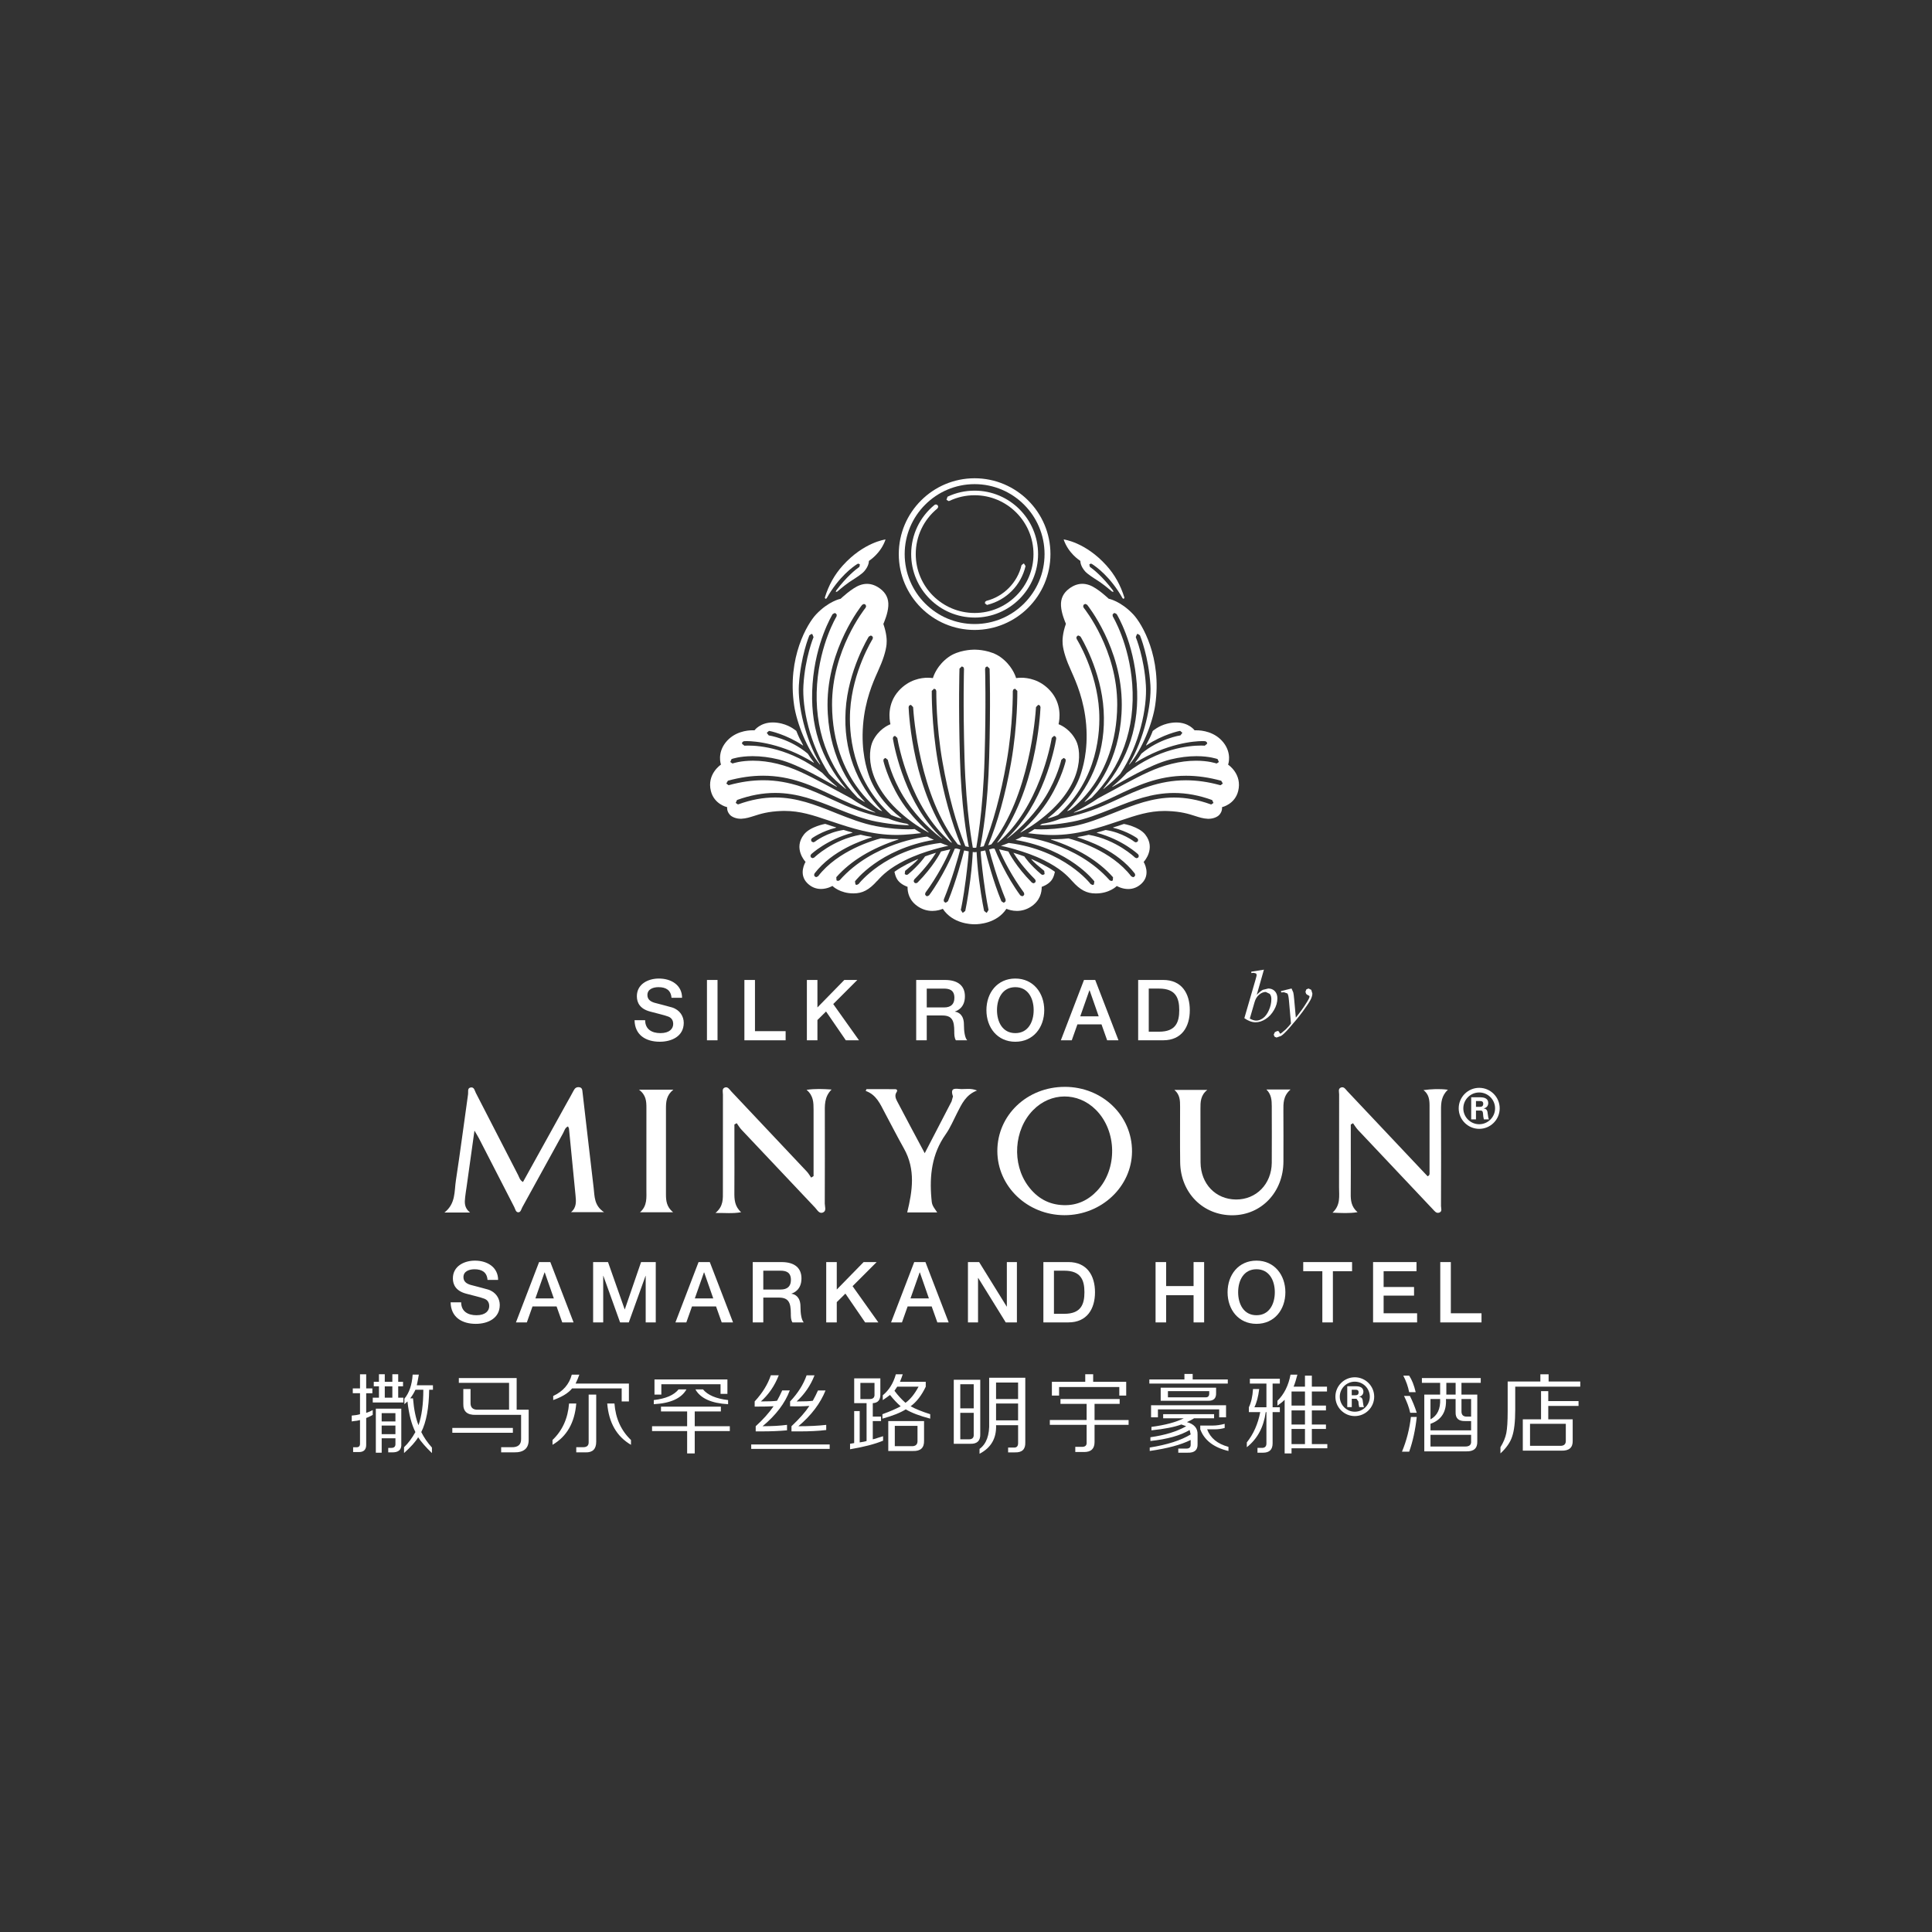 <?xml version="1.0" encoding="UTF-8"?>
<svg id="Layer_1" data-name="Layer 1" xmlns="http://www.w3.org/2000/svg" viewBox="0 0 1000 1000">
  <rect x="0" y="0" width="1000" height="1000" fill="#333333" stroke="none"/>
  <defs>
    <style>
      .cls-1, .cls-2 {
        fill: #fff;
      }

      .cls-2 {
        fill-rule: evenodd;
      }
    </style>
  </defs>
  <path class="cls-2" d="M504.46,326.06c21.64,0,39.25-17.61,39.25-39.25s-17.61-39.26-39.25-39.26-39.25,17.61-39.25,39.26,17.6,39.25,39.25,39.25h0ZM504.46,250.59c19.96,0,36.2,16.24,36.2,36.21s-16.24,36.2-36.2,36.2-36.2-16.24-36.2-36.2,16.24-36.21,36.2-36.21Z"/>
  <path class="cls-2" d="M510.82,313.09l.26-.03c9.85-2.48,17.43-10.17,19.74-20.06l-.8-1.28-.24-.03-1.03.82c-2.1,8.99-9.24,16.24-18.19,18.49l-.65.48-.12.81,1.03.8Z"/>
  <path class="cls-2" d="M504.46,319.66c18.12,0,32.85-14.74,32.85-32.85s-14.74-32.85-32.85-32.85c-4.91,0-9.61,1.05-14.01,3.13l-.56,1.58,1.08.68.5-.11c4.07-1.92,8.45-2.9,12.99-2.9,16.8,0,30.47,13.67,30.47,30.47s-13.67,30.47-30.47,30.47-30.47-13.67-30.47-30.47c0-9.2,4.08-17.8,11.21-23.62l.43-.8-.26-.88-.92-.44-.74.27c-7.68,6.28-12.09,15.55-12.09,25.46,0,18.12,14.74,32.85,32.85,32.85Z"/>
  <path class="cls-2" d="M460.94,374.84l-.13.06c-1.38.54-6.11,2.77-8.99,8.58-2.74,5.56-4.46,23.98,20.31,42.06,2.65,1.93,5.49,3.72,8.41,5.36l.12-.02v-.12c-5.74-5.09-11.23-11.29-15-17.49-6.4-10.49-8.4-19.4-8.43-19.49l.16-.89.73-.5.24-.03,1.15.93c.02.07,2,8.93,8.04,18.86,4.88,8.02,12.15,15.97,19.87,21.85l.13-.02v-.12c-18.69-17.43-24.45-45.9-25.4-51.53l.16-.88.73-.51.24-.03,1.16,1.03c.63,3.63,6.64,35.96,27.62,53.96l.75.33c-20.17-26.59-22.31-65.61-22.52-70.15l.26-.86.9-.42,1.18,1.19c.28,4.66,3.36,46.31,23.12,71.06l1.63.48c-4.87-11.74-8.97-26.32-11.85-42.69-3.5-19.93-3.25-37.06-3.25-37.22l1.2-1.15.81.36.34.83c0,.71-.17,17.55,3.22,36.77,2.98,17,7,31.69,11.82,43.61l1.81.37c-1.1-5.39-3.91-20.83-4.63-46.31-.79-27.65-.25-45.29-.22-46.03l1.21-1.13.81.36.32.85c0,.17-.55,17.86.25,45.92.84,29.28,4.3,46.11,4.3,46.68l.91.1.9-.1c.01-.57,3.47-17.4,4.3-46.68.8-28.06.26-45.75.25-45.92l.32-.85.81-.36,1.21,1.13c.03.75.57,18.38-.22,46.03-.71,25.48-3.53,40.92-4.62,46.31l1.8-.37c4.82-11.92,8.83-26.61,11.82-43.61,3.39-19.22,3.24-36.06,3.23-36.77l.33-.83.82-.36,1.19,1.15c0,.16.26,17.29-3.25,37.22-2.88,16.37-6.98,30.94-11.84,42.69l1.64-.48c19.76-24.76,22.83-66.4,23.12-71.06l1.16-1.19.9.42.27.86c-.21,4.54-2.36,43.56-22.52,70.15l.73-.33c20.98-17.99,27.01-50.32,27.62-53.96l1.16-1.03.25.03.73.51.16.88c-.96,5.63-6.73,34.1-25.39,51.53l-.02.12.13.02c7.74-5.88,14.99-13.83,19.89-21.85,6.04-9.93,8.02-18.79,8.04-18.86l1.14-.93.25.03.74.5.15.89c-.02.09-2.03,9-8.43,19.49-3.78,6.2-9.26,12.4-14.99,17.49v.12s.11.02.11.02c2.92-1.64,5.76-3.42,8.4-5.36,24.78-18.08,23.07-36.5,20.31-42.06-2.87-5.81-7.6-8.04-8.99-8.58l-.13-.06.03-.13c.53-2.33,1.78-10.41-4.32-17.16-5.3-5.88-11.7-6.76-15.03-6.76-1.11,0-1.98.1-2.52.18l-.14.02-.03-.14c-.45-1.48-2.37-6.63-7.99-10.71-5.07-3.67-12.13-3.89-13.5-3.89s-8.44.22-13.5,3.89c-5.63,4.08-7.54,9.23-7.99,10.71l-.04.14-.13-.02c-.54-.08-1.42-.18-2.53-.18-3.33,0-9.72.88-15.03,6.76-6.09,6.75-4.85,14.84-4.32,17.16l.03.13Z"/>
  <path class="cls-2" d="M559.19,290.34c0,.78.25,2.89,2.47,5.41,1.21,1.37,4.25,3.32,6.26,4.61l1.53,1c1.52,1.08,3.38,2.5,4.51,3.48l.43.36,1.14.96.78.27-.19-.77c-5.44-7.25-10.16-10.96-12.03-12.28l-.25-1.26.77-.4.56.19c2.13,1.34,9.55,6.55,15.87,17.73l.45.3.24-.05.26-.55c-1.98-6.45-5.03-11.9-9.32-16.66-10.84-12.03-21.97-13.45-22.08-13.46h-.06l.02.03c2.41,7.02,7.92,10.57,8.63,11.08Z"/>
  <path class="cls-2" d="M551.69,322.93c-1.74,4.99-1.85,8.52-1.65,10.58.36,3.56,1.86,8.25,4.5,13.97l.16.37c2.26,5.07,6.47,14.51,7.51,27.35,1.1,13.75-1.97,22.91-2.97,25.93-2.82,8.35-8.99,16.26-16.84,22.33l-.03.11.11.05c1.24-.3,2.38-.72,2.39-.72.92-.32,1.78-.65,2.79-1.09,20.93-18.48,21.84-43.84,21.25-53.89-1.18-20.47-11.53-37.02-11.63-37.19l-.16-.88.52-.74.63-.17.99.55c.11.16,10.79,17.52,11.99,38.3,1.17,20.1-5.31,37.57-18.82,51.87v.12s.11.02.11.02l1.45-.66c1.47-1.06,6.69-5.09,11.93-12.63,5.6-8.04,12.28-21.81,12.35-41.71.1-28.23-16.69-49.41-17.4-50.29l-.25-.87.43-.78.74-.27.91.44c.18.22,18.03,22.41,17.93,51.77-.09,24.83-10.56,40.96-19.21,50.13v.11s.11.03.11.03c1.21-.72,2.39-1.46,3.54-2.23,15.4-15.55,22.65-35.86,20.97-58.74-1.54-20.92-9.96-34.87-10.05-35.02l-.14-.89.53-.72.6-.17,1,.56c.36.58,8.82,14.55,10.4,36.08,1.56,21.26-4.1,38.51-17.24,54.28v.12h.12c.97-.76,4.35-3.51,7.4-6.59l1.08-1.11.16-.19c10.04-15.19,13.89-34.33,13.21-45.68-.86-14.44-5.2-24.9-5.24-25l.63-1.54.45-.1,1.08.72c.19.44,4.49,10.91,5.43,25.77.62,10.06-3.22,27.91-11.03,40.96v.11s.16,0,.16,0c6.67-7.8,12.02-21.68,13.33-30.59,3.66-24.87-6.93-42.4-11.33-47.07-6.54-6.94-12.6-8.09-12.74-8.13-.07-.07-5.75-5.51-9.92-7.02-1.25-.45-2.49-.69-3.71-.69-2.3,0-4.58.82-6.75,2.44-3.13,2.31-4.53,5.27-4.29,9.03.25,3.95,2.03,7.98,2.56,9.29Z"/>
  <path class="cls-2" d="M596.48,378.84c-.75,1.93-1.82,4.19-3.29,6.88l.02.12h.11c8.68-5.76,17.12-7.54,17.53-7.55l1.15,1.01-1,1.33c-.1.01-10.96,1.66-20.22,9.46-.84,1.35-1.98,3.02-3.17,4.54v.11l.11.02c16.11-10.06,30.54-11.17,34.6-11.17l1.5.04.78.43.26.86-1.28,1.05c-.07,0-.75-.07-1.94-.07-6.05,0-21.9,1.39-38.42,14.19-1.03,1.12-3.82,4.05-7.51,7.05l-.02.12.12.03c4.55-2.41,19.21-11.54,30.1-14.21,4.6-1.12,9.1-1.69,13.39-1.69,6.79,0,10.75,1.45,10.92,1.51l.68,1.51-1.1.76-.42-.07s-3.83-1.35-10.29-1.35c-4.11,0-8.35.54-12.61,1.6-8.67,2.16-15.48,5.76-24.09,10.31l-.22.12c-3.92,2.07-11.67,6.29-13.53,7.3l-.25.13c-3.19,2.25-8.67,5.45-12.49,7.25l-.06.11.12.06c7.67-2.02,18.47-7.21,21.58-8.7,10.69-5.11,21.75-10.4,36.37-10.4,5.87,0,11.83.86,18.21,2.6l.81,1.44-1.13.86-.31-.04c-6.17-1.69-11.95-2.51-17.68-2.51-13.99,0-24.92,5.04-35.48,9.91-4.65,2.14-9.05,4.17-13.68,5.77-8.28,2.87-14.66,3.99-15.53,4.14l-2.03.78c-2.48.87-5.09,1.54-7.8,1.95l-.48.37-.57.36c1.69,0,7.9-.13,16.87-1.84,6.85-1.31,13.24-3.84,20.02-6.53l1.6-.64c9.52-3.79,19.37-7.7,30.92-7.7,6.46,0,12.93,1.19,19.75,3.65l.7,1.51-1.11.77-.39-.07c-6.52-2.35-12.72-3.5-18.92-3.5-11.19,0-20.81,3.83-30.09,7.52l-1.64.65c-6.56,2.61-13.37,5.3-20.41,6.65-7.21,1.37-13.04,1.66-16.67,1.66-1.83,0-3.06-.08-3.39-.14l-2.1,1.36-1.29.75c.22.03,7.28.95,12.74.95,12.69,0,23.21-3.51,33.4-6.91l2.04-.68c7.75-2.6,14.43-4.86,22.52-4.86l1.47.03c7.09.24,11.07,1.52,14.27,2.55,2.24.72,4.17,1.35,6.63,1.47h.42c2.21.01,4.52-.86,5.6-2.11,1.61-1.85,1.35-3.75,1.35-3.78l-.02-.14.14-.03c.07-.01,6.53-1.49,8.23-8.3,2.17-8.73-5.04-13.54-5.11-13.58l-.11-.08.04-.12c.02-.06,2.02-5.68-2.44-11.33-4.47-5.66-11.24-6.33-13.94-6.33h-1.01s-2.92-4.05-9.47-4.05c-1.48,0-3.04.2-4.66.6-4.6,1.14-7.51,3.81-7.53,3.81l-.2.49Z"/>
  <path class="cls-2" d="M565.44,458.04l-.94-.47c-.12-.18-13.48-17.57-42.41-21.27l-2.2.87-1.81.63c.12.02,12.38,2.47,22.42,7.53,8.14,4.1,11.68,7.62,14.36,10.61,4.23,4.74,7.58,6.51,12.3,6.51h.06c6.97,0,10.71-3.73,10.74-3.78l.09-.09.11.07s2.56,1.51,5.8,1.51c2.63,0,4.96-.96,6.95-2.87,4.95-4.74,1.13-10.97,1.1-11.03l-.07-.11.09-.09c.07-.08,6.39-6.88.76-14.08-3.23-4.15-11.03-5.5-11.03-5.51l-1.16.38-2.21.74-2.21.68-.05.1.07.08c7.47,1.82,12.46,5.44,12.5,5.49l.43.78-.25.86-.91.44-.73-.26c-.25-.2-6.18-4.83-14.96-6.16-1.48.47-2.99.92-4.5,1.29l-.07.1.07.09c13.23,3.52,21.27,11.06,21.34,11.14l.35.82-.33.83-.83.35-.82-.34c-.1-.09-9.6-9.28-23.99-11.8-1.92.46-3.85.86-5.75,1.14l-.07.09.07.1c5.14,1.71,20.31,6.64,29.62,18.73l.22.87-.44.77-.71.25-.93-.46c-10.29-13.39-28.81-18.65-32.47-19.61-4.43.53-9.04.4-9.04.4l-.09.07.06.11c13.71,4.52,24.47,10.88,32.13,19.52l-.11,1.65-.77.3-.88-.39c-17.26-19.44-43.95-22.45-45.08-22.56l-.19-.03c-1.16.63-2.28,1.19-3.48,1.7,28.27,4.84,40.72,21.3,40.84,21.47l-.24,1.63-.7.23Z"/>
  <path class="cls-2" d="M427.2,309.9l.23.06.45-.31c6.32-11.18,13.75-16.4,15.87-17.73l.57-.19.77.41-.26,1.26c-1.87,1.32-6.59,5.03-12.03,12.28l-.19.76.79-.26,1.14-.97.42-.36c1.13-.98,3-2.41,4.52-3.48l1.52-1c2.01-1.29,5.05-3.23,6.26-4.61,2.23-2.53,2.47-4.63,2.48-5.41.69-.52,6.2-4.07,8.61-11.09l.02-.03h-.04c-.11,0-11.25,1.44-22.09,13.46-4.29,4.75-7.33,10.21-9.32,16.66l.27.55Z"/>
  <path class="cls-2" d="M424.38,395.68h.13s.02-.11.02-.11c-7.82-13.06-11.66-30.89-11.03-40.95.93-14.86,5.25-25.33,5.42-25.77l1.09-.72.45.1.63,1.54c-.04.09-4.39,10.56-5.24,24.99-.68,11.36,3.17,30.49,13.21,45.69l.18.19,1.06,1.11c3.05,3.08,6.43,5.84,7.4,6.6h.13v-.14c-13.15-15.76-18.8-33.01-17.24-54.27,1.58-21.52,10.03-35.49,10.39-36.07l1-.56.61.18.53.72-.14.89c-.09.14-8.52,14.1-10.05,35.02-1.68,22.87,5.57,43.18,20.97,58.74,1.14.77,2.33,1.5,3.53,2.23l.12-.03v-.11c-8.67-9.16-19.14-25.3-19.22-50.13-.1-29.36,17.75-51.55,17.93-51.77l.9-.44.73.27.43.78-.25.86c-.71.89-17.49,22.07-17.4,50.3.08,19.9,6.75,33.67,12.35,41.71,5.24,7.54,10.46,11.57,11.94,12.63l1.45.66.11-.03v-.11c-13.51-14.3-20-31.77-18.83-51.87,1.21-20.78,11.89-38.13,11.99-38.3l1-.55.62.18.53.73-.16.88c-.11.16-10.45,16.73-11.64,37.19-.58,10.05.32,35.41,21.24,53.89,1.01.45,1.88.77,2.79,1.1.02,0,1.16.43,2.39.72l.11-.06-.02-.11c-7.86-6.07-14.03-13.99-16.86-22.33-1.01-3.02-4.07-12.18-2.96-25.93,1.02-12.84,5.23-22.28,7.51-27.35l.16-.36c2.63-5.72,4.13-10.41,4.49-13.97.21-2.06.09-5.58-1.65-10.58.53-1.32,2.31-5.34,2.56-9.29.24-3.76-1.16-6.72-4.28-9.03-2.18-1.61-4.45-2.44-6.75-2.44-1.22,0-2.47.23-3.72.69-4.16,1.51-9.85,6.96-9.91,7.02-.14.04-6.21,1.2-12.75,8.13-4.4,4.67-15,22.2-11.34,47.07,1.32,8.91,6.67,22.79,13.34,30.59Z"/>
  <path class="cls-2" d="M376.24,417.72l.14.03-.02.14s-.26,1.92,1.36,3.77c1.08,1.25,3.38,2.12,5.59,2.12h.43c2.44-.13,4.38-.76,6.62-1.47,3.19-1.03,7.18-2.31,14.27-2.56l1.46-.02c8.09,0,14.78,2.24,22.52,4.85l2.05.68c10.2,3.4,20.72,6.91,33.39,6.91,5.47,0,12.52-.92,12.74-.95l-1.29-.75-2.08-1.36c-.34.07-1.56.14-3.4.14-3.62,0-9.46-.29-16.66-1.66-7.06-1.35-13.85-4.04-20.42-6.64l-1.63-.66c-9.29-3.69-18.91-7.52-30.09-7.52-6.21,0-12.4,1.15-18.93,3.5l-.4.07-1.1-.77.7-1.5c6.82-2.46,13.28-3.65,19.75-3.65,11.54,0,21.4,3.92,30.92,7.7l1.6.64c6.77,2.69,13.16,5.22,20,6.53,8.98,1.71,15.19,1.84,16.88,1.84l-.57-.36-.49-.37c-2.71-.43-5.31-1.09-7.8-1.95l-2.03-.78c-.87-.14-7.23-1.26-15.52-4.14-4.64-1.6-9.03-3.63-13.68-5.77-10.57-4.87-21.48-9.91-35.48-9.91-5.73,0-11.51.82-17.69,2.51l-.31.04-1.13-.86.82-1.45c6.37-1.74,12.32-2.59,18.21-2.59,14.61,0,25.67,5.29,36.37,10.4,3.1,1.49,13.9,6.68,21.58,8.7l.11-.05-.06-.11c-3.82-1.8-9.29-5-12.48-7.25l-.26-.13c-1.84-1.01-9.6-5.22-13.53-7.3l-.22-.12c-8.6-4.55-15.4-8.15-24.09-10.31-4.26-1.05-8.5-1.6-12.61-1.6-6.45,0-10.26,1.34-10.29,1.35l-.42.08-1.09-.76.67-1.51c.16-.07,4.14-1.51,10.93-1.51,4.29,0,8.79.57,13.38,1.69,10.9,2.67,25.54,11.8,30.1,14.21l.12-.03v-.12c-3.71-3-6.49-5.93-7.53-7.05-16.51-12.79-32.36-14.18-38.41-14.18-1.2,0-1.89.06-1.94.06h-.02l-1.26-1.04.25-.86.79-.43,1.49-.04c4.07,0,18.49,1.11,34.6,11.17l.12-.02v-.11c-1.19-1.52-2.33-3.19-3.17-4.54-9.27-7.8-20.13-9.45-20.23-9.46l-1-1.33,1.16-1.01c.4.01,8.86,1.79,17.53,7.55h.11s.01-.12.01-.12c-1.47-2.69-2.54-4.95-3.29-6.88l-.19-.49s-2.93-2.67-7.54-3.81c-1.61-.41-3.18-.61-4.65-.61-6.55,0-9.47,4.06-9.47,4.06h-1.02c-2.7-.01-9.46.66-13.94,6.32-4.44,5.64-2.46,11.27-2.44,11.32l.04.12-.1.07c-.08.06-7.3,4.87-5.13,13.6,1.7,6.81,8.17,8.29,8.23,8.3Z"/>
  <path class="cls-2" d="M454.07,455.93c2.67-2.99,6.2-6.51,14.34-10.61,10.04-5.06,22.31-7.51,22.43-7.53l-1.81-.63-2.19-.87c-28.94,3.7-42.29,21.09-42.43,21.27l-.94.47-.69-.23-.24-1.63c.12-.16,12.56-16.63,40.84-21.47-1.21-.51-2.33-1.07-3.49-1.7l-.19.03c-1.13.11-27.81,3.12-45.07,22.56l-.88.39-.78-.3-.1-1.65c7.66-8.64,18.41-15,32.12-19.52l.06-.11-.09-.07s-4.61.12-9.03-.4c-3.66.95-22.18,6.22-32.48,19.61l-.92.46-.72-.25-.45-.77.23-.87c9.3-12.09,24.47-17.02,29.62-18.73l.06-.1-.08-.09c-1.9-.28-3.83-.68-5.74-1.14-14.4,2.51-23.9,11.71-23.99,11.81l-.82.33-.83-.35-.34-.83.35-.81c.08-.09,8.11-7.62,21.34-11.15l.07-.09-.07-.1c-1.52-.37-3.02-.82-4.51-1.29-8.78,1.33-14.7,5.96-14.95,6.16l-.75.26-.9-.43-.26-.87.43-.78s5.04-3.66,12.5-5.49l.08-.08-.07-.1-2.21-.68-2.2-.74-1.18-.38s-7.79,1.36-11.03,5.51c-5.63,7.2.7,14.01.77,14.08l.09.09-.07.11c-.03.05-3.84,6.29,1.09,11.03,1.99,1.91,4.32,2.87,6.96,2.87,3.24,0,5.77-1.49,5.8-1.51l.11-.07.09.09s3.77,3.78,10.74,3.78h.04c4.73,0,8.07-1.77,12.31-6.51Z"/>
  <path class="cls-2" d="M469.64,458.99l.11.03v.12c-.04,2.48.66,7.12,5.77,10.31,2.17,1.35,4.54,2.04,7.06,2.04s4.37-.66,5.3-1.04l.12-.06.07.11c5.02,7.53,14.37,7.9,16.2,7.9h.38c1.82,0,11.18-.37,16.2-7.9l.08-.11.12.06c.92.38,2.83,1.04,5.3,1.04s4.87-.69,7.04-2.04c5.11-3.19,5.82-7.84,5.79-10.31v-.12s.11-.03.11-.03c.3-.1,2.97-1.01,4.71-3.03,1.66-1.94,1.94-4.72,2.02-4.72l-.48-.34c-1.79-1.25-3.77-2.42-6.05-3.6-1.79-.92-3.62-1.77-5.57-2.64l-.1.03v.11c1.44,1.65,3.65,3.48,6.67,5.97l.2,1.66-.91.45-.76-.27c-5.87-4.93-8.77-9.19-8.83-9.34-1.82-.66-3.85-1.32-5.67-1.89,1.87,3.06,5.47,8.01,11.24,13.82l.34.83-.35.82-.82.35-.82-.35c-8.1-8.16-11.89-15.41-12.18-16.12-1.61-.4-3.32-.78-4.82-1.11,2.11,5.2,6.82,14.21,12.86,22.41l.21.87-.46.77-.69.23-.94-.47c-7.12-9.67-12.05-21.02-13.31-24.17l-.88-.09-1.92.52c.91,3.69,4.29,15.64,8.52,25.9v.89s-.65.64-.65.64l-.44.09-1.09-.73c-4.26-10.36-7.44-22.55-8.37-26.29l-2.36.48c.08,2.02.57,7.28,1.5,14.46,1.32,10.19,2.57,15.8,2.58,15.86l-.88,1.4-.26.02-1.14-.91c-.01-.05-1.3-5.75-2.63-16.08-.88-6.85-1.17-12.25-1.26-14.43l-.74.1h-.27s-.27,0-.27,0l-.73-.1c-.09,2.18-.39,7.58-1.28,14.43-1.32,10.33-2.6,16.02-2.61,16.08l-1.14.91-.26-.02-.89-1.4c.03-.06,1.28-5.66,2.59-15.86.92-7.19,1.42-12.45,1.5-14.46l-2.37-.48c-.93,3.74-4.12,15.93-8.37,26.29l-1.08.73-.45-.09-.63-.64v-.89c4.21-10.26,7.59-22.21,8.51-25.9l-1.92-.52-.89.09c-1.25,3.15-6.18,14.5-13.31,24.17l-.93.47-.7-.23-.46-.77.22-.87c6.04-8.2,10.74-17.2,12.85-22.41-1.51.33-3.2.7-4.81,1.11-.31.71-4.09,7.96-12.18,16.12l-.83.35-.81-.35-.35-.82.34-.83c5.76-5.81,9.36-10.76,11.24-13.82-1.82.57-3.85,1.23-5.67,1.89-.07.15-2.96,4.41-8.85,9.34l-.75.27-.92-.45.2-1.66c3.03-2.49,5.25-4.32,6.68-5.97v-.11l-.11-.03c-1.95.88-3.79,1.72-5.58,2.64-2.27,1.18-4.25,2.35-6.03,3.6l-.48.34c.08,0,.36,2.77,2.02,4.72,1.72,2.02,4.4,2.93,4.71,3.03Z"/>
  <path class="cls-2" d="M238.7,674.07c0,4.77,3.55,6.69,7.91,6.69,4.82,0,6.61-2.4,6.61-4.73s-1.31-3.36-2.58-3.84c-2.23-.83-4.98-1.41-9.32-2.58-5.38-1.41-6.91-4.68-6.91-7.92,0-6.3,5.78-9.19,11.42-9.19,6.46,0,11.99,3.46,11.99,9.98h-5.48c-.3-4.03-2.93-5.51-6.73-5.51-2.54,0-5.73.91-5.73,4.06,0,2.24,1.48,3.37,3.71,4.03.48.13,7.4,1.92,9.02,2.4,4.06,1.27,6.07,4.64,6.07,7.97,0,6.99-6.26,9.79-12.42,9.79-7.12,0-12.89-3.4-13.02-11.15h5.46Z"/>
  <path class="cls-2" d="M277.12,672.05h9.54l-4.69-13.43h-.13l-4.72,13.43h0ZM279.04,653.25h5.81l12.03,31.23h-5.86l-2.93-8.26h-12.47l-2.93,8.26h-5.64l11.98-31.23Z"/>
  <polygon class="cls-2" points="307 653.25 314.71 653.25 323.32 677.7 323.41 677.7 331.82 653.25 339.42 653.25 339.42 684.48 334.21 684.48 334.21 660.38 334.13 660.38 325.46 684.48 320.96 684.48 312.3 660.38 312.22 660.38 312.22 684.48 307 684.48 307 653.25"/>
  <path class="cls-2" d="M359.64,672.05h9.54l-4.69-13.43h-.13l-4.72,13.43h0ZM361.56,653.25h5.83l12.03,31.23h-5.86l-2.93-8.26h-12.46l-2.93,8.26h-5.64l11.97-31.23Z"/>
  <path class="cls-2" d="M395.09,667.46h8.96c3.5,0,5.33-1.67,5.33-4.98,0-4.03-2.58-4.77-5.42-4.77h-8.88v9.76h0ZM389.62,653.25h14.91c6.87,0,10.31,3.15,10.31,8.44,0,5.99-4.1,7.52-5.16,7.87v.09c1.89.22,4.64,1.71,4.64,6.61,0,3.68.51,6.96,1.7,8.22h-5.86c-.83-1.35-.83-3.06-.83-4.59,0-5.73-1.18-8.26-6.21-8.26h-8.04v12.85h-5.47v-31.22Z"/>
  <polygon class="cls-2" points="427.65 653.25 433.11 653.25 433.11 667.46 447.01 653.25 453.75 653.25 441.29 665.72 454.63 684.48 447.8 684.48 437.58 669.57 433.11 673.98 433.11 684.48 427.65 684.48 427.65 653.25"/>
  <path class="cls-2" d="M471.27,672.05h9.53l-4.67-13.43h-.13l-4.73,13.43h0ZM473.2,653.25h5.81l12.02,31.23h-5.86l-2.93-8.26h-12.46l-2.93,8.26h-5.64l11.99-31.23Z"/>
  <polygon class="cls-2" points="501.01 653.25 506.8 653.25 521.05 676.26 521.14 676.26 521.14 653.25 526.35 653.25 526.35 684.48 520.57 684.48 506.36 661.51 506.23 661.51 506.23 684.48 501.01 684.48 501.01 653.25"/>
  <path class="cls-2" d="M545.52,680.02h5.38c8.57,0,10.4-4.86,10.4-11.15s-1.83-11.16-10.4-11.16h-5.38v22.31h0ZM540.05,653.24h12.95c9.62,0,13.77,7,13.77,15.63s-4.15,15.6-13.77,15.6h-12.95v-31.23Z"/>
  <polygon class="cls-2" points="598.12 653.25 603.59 653.25 603.59 665.67 617.79 665.67 617.79 653.25 623.26 653.25 623.26 684.48 617.79 684.48 617.79 670.4 603.59 670.4 603.59 684.48 598.12 684.48 598.12 653.25"/>
  <path class="cls-2" d="M640.86,668.86c0,5.99,2.8,11.9,9.49,11.9s9.49-5.9,9.49-11.9-2.8-11.9-9.49-11.9-9.49,5.9-9.49,11.9h0ZM665.31,668.86c0,8.97-5.64,16.36-14.96,16.36s-14.96-7.39-14.96-16.36,5.64-16.36,14.96-16.36,14.96,7.48,14.96,16.36Z"/>
  <polygon class="cls-2" points="674.55 653.25 699.83 653.25 699.83 657.97 689.9 657.97 689.9 684.48 684.44 684.48 684.44 657.97 674.55 657.97 674.55 653.25"/>
  <polygon class="cls-2" points="710.7 653.25 733.18 653.25 733.18 657.97 716.16 657.97 716.16 666.15 731.91 666.15 731.91 670.61 716.16 670.61 716.16 679.75 733.49 679.75 733.49 684.48 710.7 684.48 710.7 653.25"/>
  <polygon class="cls-2" points="745.48 653.25 750.95 653.25 750.95 679.75 766.83 679.75 766.83 684.48 745.48 684.48 745.48 653.25"/>
  <path class="cls-2" d="M293.99,583.03c-1.59.71-1.85,2.26-2.5,3.44-7.08,12.8-14.1,25.63-21.16,38.43-.55,1-.77,2.64-2.13,2.58-1.28-.07-1.49-1.69-2.02-2.71-6.09-11.82-12.15-23.66-18.24-35.49-.58-1.13-1.27-2.21-2.36-4.08-1.42,10.25-2.74,19.61-4.05,28.97-.26,1.82-.57,3.64-.77,5.48-.31,2.76-.53,5.51,2.54,7.96h-13.27c5.93-4.64,5.06-10.97,5.94-16.63,2.28-14.85,4.18-29.75,6.3-44.62.18-1.2-.46-3.03,1.2-3.45,1.95-.49,2.18,1.55,2.79,2.72,7.32,14.17,14.58,28.35,21.88,42.52.64,1.24.93,2.77,2.56,3.64,7.48-13.51,14.95-26.98,22.42-40.46,1.27-2.29,2.6-4.58,3.82-6.91.62-1.19,1.39-1.83,2.8-1.69,1.67.18,1.65,1.51,1.78,2.63,1.93,16.49,3.79,33,5.75,49.48.53,4.37.17,9.13,5.39,12.58h-17.1c2.97-2.47,2.62-5.61,2.33-8.71-1.12-11.55-2.25-23.09-3.4-34.63l-.49-1.06Z"/>
  <path class="cls-2" d="M550.58,623.78c6.89.2,12.59-2.47,17.24-7.39,10.7-11.29,10.37-31.02-.64-41.99-9.27-9.24-23.3-9.15-32.47.22-9.92,10.11-11.08,27.74-2.53,39.27,4.57,6.18,10.61,9.69,18.4,9.89h0ZM551.14,562.55c19.45.02,34.86,14.85,34.79,33.45-.07,18.17-15.82,33.01-34.98,32.98-19.16-.03-34.69-14.87-34.73-33.17-.04-18.59,15.4-33.28,34.93-33.25Z"/>
  <path class="cls-2" d="M736.79,564.24c4.27-.56,8.13-.76,12.62-.2-3.28,3.11-3.56,6.65-3.54,10.37.07,16.61.04,33.23-.01,49.84,0,1.16.8,2.84-.96,3.41-1.49.49-2.36-.8-3.27-1.75-12.94-13.71-25.9-27.4-38.81-41.13-.95-1.02-1.67-2.27-2.5-3.41l-1.16.67v12.85c0,7.65.06,15.3-.03,22.94-.04,3.49.26,6.78,3.53,9.59-4.48.71-8.33.43-12.95.25,4.27-3.93,3.37-8.6,3.38-13.06.03-16.09,0-32.16.04-48.25,0-1.21-.68-2.89.99-3.48,1.53-.55,2.33.91,3.19,1.84,12.95,13.71,25.87,27.42,38.81,41.14.96,1.03,1.93,2.05,2.81,2.97,1.14-.5,1-1.24,1-1.84,0-11.61.02-23.21,0-34.81-.01-2.96-.36-5.83-3.13-7.95Z"/>
  <path class="cls-2" d="M421.1,608.72v-11.3c0-7.66-.01-15.31,0-22.97,0-3.68-.02-7.35-3.63-10.35,4.5-.64,8.35-.47,12.95-.16-3.88,3.87-3.5,8.32-3.49,12.72.02,15.44.03,30.88-.03,46.32,0,1.57,1.02,3.79-.94,4.61-1.94.81-2.94-1.32-4.06-2.51-12.71-13.4-25.4-26.84-38.05-40.29-.97-1.02-1.69-2.28-2.53-3.43l-1.19.66v10.46c0,8.19.05,16.36-.02,24.55-.03,3.72.07,7.33,3.5,10.41-4.47.81-8.33.32-13.29.38,4.25-3.48,3.84-7.48,3.85-11.38,0-16.63-.01-33.25.02-49.88,0-1.26-.59-2.97.85-3.61,1.67-.72,2.54.98,3.5,2,13.05,13.8,26.08,27.63,39.1,41.48.86.91,1.47,2.05,2.21,3.09l1.25-.78Z"/>
  <path class="cls-2" d="M655.49,563.92h12.5c-3.88,3.34-3.73,7.22-3.71,11.14.07,8.71.03,17.41.02,26.12-.03,15.76-11.31,27.71-26.27,27.84-15.26.13-26.96-11.57-27.18-27.38-.14-9.63-.02-19.26-.04-28.89,0-3.07-.03-6.17-2.96-8.63h17.06c-3.56,2.79-3.58,6.3-3.56,9.86.05,9.23-.03,18.46.05,27.7.11,11.1,7.82,19.11,18.34,19.18,10.47.07,18.4-7.98,18.52-18.98.1-9.77-.01-19.52,0-29.29,0-3.12-.19-6.12-2.77-8.67Z"/>
  <path class="cls-2" d="M485.1,627.56h-15.53c2.72-11.18,4.41-22.23-1.69-33.09-3.41-6.09-6.59-12.31-9.88-18.47-2.39-4.52-4.38-9.37-9.91-11.33l.39-.93c4.95,0,9.89-.03,14.83.02,1.02,0,1.35.67.73,1.59-1.06,1.57-.45,3.19.24,4.52,4.62,8.87,9.37,17.66,14.36,27.02,4.84-9.3,9.38-18.04,13.89-26.79l.73-2.61c-1.85-5.17,1.97-3.8,4.37-3.78,2.43.02,4.93-.52,8.08.73-5.88,2.26-7.94,7.04-10.29,11.59-1.93,3.74-3.55,7.72-5.97,11.14-7.11,10.05-8.39,21.26-7.36,33.07.27,3.16.25,3.43,3,7.3Z"/>
  <path class="cls-2" d="M330.75,564.02h17.78c-3.62,2.88-3.83,6.26-3.83,9.71.01,14.76,0,29.53,0,44.29,0,3.33.22,6.59,3.69,9.44h-17.11c3.86-3.38,3.28-7.66,3.29-11.77.02-14.1,0-28.2.01-42.31,0-3.35-.16-6.61-3.83-9.35Z"/>
  <path class="cls-2" d="M763.96,574.83h2.59c.63,0,.98.49,1.05,1.48.04,1.06.19,2.1.44,3.08h2.66c-.3-.45-.49-1.36-.63-2.71l-.06-.37c-.09-1.65-.77-2.49-2.04-2.54v-.06c1.53-.37,2.3-1.3,2.35-2.79-.04-1.93-1.36-2.92-3.95-2.96h-4.88v11.42h2.47v-4.56h0ZM763.96,569.89h2.04c1.15-.04,1.72.43,1.72,1.42,0,1.08-.57,1.6-1.72,1.6h-2.04v-3.02Z"/>
  <path class="cls-2" d="M765.63,565.46c-4.52,0-8.22,3.69-8.22,8.22s3.7,8.22,8.22,8.22,8.22-3.7,8.22-8.22-3.69-8.22-8.22-8.22h0ZM765.63,563.06c5.85,0,10.61,4.77,10.61,10.62s-4.76,10.61-10.61,10.61-10.61-4.77-10.61-10.61,4.76-10.62,10.61-10.62Z"/>
  <path class="cls-2" d="M646.9,527.23c1.26.69,2.37,1.03,3.33,1.03,1.11,0,2.25-.4,3.43-1.21,1.18-.81,2.21-2.18,3.09-4.1.86-1.92,1.3-3.86,1.3-5.82,0-1.16-.28-2.06-.86-2.72l-2.03-.98c-1.16,0-2.3.47-3.42,1.41-1.12.93-1.92,2.24-2.39,3.92l-2.46,8.47h0ZM654.2,501.91l-3.71,13.02c1.21-1.26,2.25-2.12,3.16-2.59l2.81-.69c1.38,0,2.51.46,3.39,1.37.88.92,1.32,2.16,1.32,3.73,0,2.02-.57,4.04-1.74,6.03-1.15,2.01-2.6,3.57-4.35,4.68-1.74,1.12-3.47,1.68-5.17,1.68-1.89,0-3.84-.71-5.84-2.13l5.73-19.72c.44-1.52.66-2.41.66-2.69l-.3-.73-1.28-.33-1.21.13v-.72l6.52-1.05Z"/>
  <path class="cls-2" d="M668.51,511.65l.89,2.04c.16.64.33,1.89.48,3.74l.84,9.27c.76-.91,1.84-2.34,3.28-4.3.69-.95,1.55-2.25,2.56-3.89.62-1.01,1-1.71,1.13-2.11l.12-.63-.13-.34-.69-.31-.92-.66-.37-1.11.46-1.24,1.13-.47,1.41.69.58,1.89c0,.99-.33,2.13-1.01,3.4-.68,1.27-1.98,3.23-3.92,5.87-1.94,2.63-4.28,5.51-7.04,8.63-1.9,2.16-3.3,3.5-4.21,4.06l-2.36.85-1.03-.45-.44-1.02.61-1.34,1.33-.6.63.16.33.54.33.59.22.1.4-.19,2.41-2.03c1.21-1.24,2.1-2.24,2.68-3.03l-1.05-11.94c-.17-1.98-.44-3.17-.79-3.6l-1.78-.64-1.41.11-.17-.7,5.52-1.35Z"/>
  <path class="cls-2" d="M333.93,528.05c0,4.76,3.53,6.69,7.91,6.69,4.82,0,6.61-2.4,6.61-4.73s-1.32-3.37-2.58-3.84c-2.23-.83-4.99-1.4-9.32-2.58-5.38-1.4-6.91-4.68-6.91-7.92,0-6.3,5.77-9.18,11.41-9.18,6.47,0,11.99,3.46,11.99,9.97h-5.47c-.31-4.03-2.93-5.51-6.74-5.51-2.53,0-5.73.91-5.73,4.06,0,2.24,1.49,3.37,3.72,4.03.48.13,7.4,1.92,9.01,2.4,4.07,1.27,6.08,4.63,6.08,7.96,0,7-6.26,9.8-12.42,9.8-7.13,0-12.91-3.41-13.04-11.15h5.47Z"/>
  <rect class="cls-1" x="365.92" y="507.23" width="5.47" height="31.23"/>
  <polygon class="cls-2" points="385.3 507.23 390.77 507.23 390.77 533.73 406.64 533.73 406.64 538.46 385.3 538.46 385.3 507.23"/>
  <polygon class="cls-2" points="417.64 507.23 423.1 507.23 423.1 521.45 437.01 507.23 443.74 507.23 431.28 519.7 444.62 538.46 437.8 538.46 427.56 523.55 423.1 527.96 423.1 538.46 417.64 538.46 417.64 507.23"/>
  <path class="cls-2" d="M479.68,521.45h8.97c3.5,0,5.34-1.67,5.34-4.98,0-4.03-2.59-4.77-5.43-4.77h-8.88v9.76h0ZM474.22,507.23h14.91c6.87,0,10.31,3.16,10.31,8.45,0,5.99-4.1,7.52-5.16,7.87v.09c1.89.22,4.64,1.71,4.64,6.6,0,3.68.52,6.96,1.7,8.22h-5.86c-.83-1.35-.83-3.06-.83-4.59,0-5.73-1.17-8.26-6.21-8.26h-8.04v12.85h-5.46v-31.23Z"/>
  <path class="cls-2" d="M516.04,522.85c0,5.99,2.8,11.89,9.49,11.89s9.49-5.9,9.49-11.89-2.8-11.89-9.49-11.89-9.49,5.9-9.49,11.89h0ZM540.5,522.85c0,8.97-5.65,16.36-14.97,16.36s-14.96-7.39-14.96-16.36,5.64-16.36,14.96-16.36,14.97,7.48,14.97,16.36Z"/>
  <path class="cls-2" d="M559.14,526.04h9.54l-4.69-13.43h-.13l-4.72,13.43h0ZM561.06,507.23h5.82l12.04,31.23h-5.86l-2.93-8.26h-12.46l-2.93,8.26h-5.65l11.98-31.23Z"/>
  <path class="cls-2" d="M594.59,534h5.38c8.57,0,10.41-4.85,10.41-11.15s-1.84-11.16-10.41-11.16h-5.38v22.31h0ZM589.11,507.22h12.96c9.61,0,13.77,7,13.77,15.63s-4.16,15.6-13.77,15.6h-12.96v-31.23Z"/>
  <path class="cls-2" d="M216.62,737.68c1.66-4.74,2.49-10.87,2.49-18.34h-4.09c-.71,1.54-1.6,3.02-2.68,4.45h1.43c.47,5.7,1.42,10.32,2.85,13.89h0ZM223.56,752.1c-3.2-3.08-5.59-5.8-7.12-8.18-1.31,2.26-3.74,4.98-7.31,8.18v-3.02c2.14-2.02,4.09-4.63,5.88-7.84-2.02-4.04-3.39-9.33-4.1-15.85l-1.6,1.42v-2.85c2.5-2.96,3.92-7.12,4.28-12.47h3.2c-.35,2.14-.71,3.98-1.06,5.53h8.36v2.32h-1.95c-.12,9.37-1.48,16.68-4.09,21.9,1.42,2.84,3.26,5.52,5.52,8.01v2.84h0ZM199.16,723.44h3.92v-5.87h-3.92v5.87h0ZM197.55,742.31h7.12v-4.45h-7.12v4.45h0ZM197.55,735.73h7.12v-4.28h-7.12v4.28h0ZM194.53,751.92v-22.79h13.18v18.16c.24,3.08-1.42,4.58-4.98,4.45h-1.78v-2.31h1.6c1.43,0,2.13-.66,2.13-1.95v-3.03h-7.12v7.47h-3.03ZM193.46,717.55v-2.32h2.68v-3.92h3.02v3.92h3.92v-3.92h3.03v3.92h2.5v2.32h-2.5v5.88h2.68v2.49h-15.85v-2.49h3.21v-5.88h-2.68ZM182.6,721.12h3.74v10.87c-1.19.35-2.61.59-4.28.71v3.03c.6-.12,1.49-.24,2.68-.36l1.6-.35v12.28c0,1.31-.71,1.9-2.14,1.79h-1.42v2.49h2.67c2.85.11,4.21-1.25,4.09-4.09v-13.54l.89-.35c1.07-.48,1.9-.89,2.49-1.25v-2.49c-1.07.59-2.2,1.06-3.38,1.43v-10.15h3.2v-2.49h-3.2v-7.31h-3.2v7.31h-3.74v2.49Z"/>
  <path class="cls-2" d="M259.4,751.74v-2.67h5.34c3.43.11,5.1-1.37,4.98-4.45v-12.29h-23.5c-4.39.12-6.53-1.78-6.41-5.7v-7.66h3.74v6.95c-.12,2.61,1.18,3.86,3.92,3.74h16.02v-13.89h-26v-2.49h29.93v16.38h6.22v15.31c.12,4.63-2.43,6.89-7.65,6.77h-6.59ZM234.12,739.1v2.49h31.34v-2.49h-31.34Z"/>
  <path class="cls-2" d="M326.59,747.83c-7.36-4.27-11.47-11.4-12.29-21.37h3.74c.59,7.71,3.43,14,8.55,18.88v2.49h0ZM298.27,751.74v-2.67h3.57c1.9,0,2.85-.83,2.85-2.5v-24.74h3.91v24.39c0,3.79-1.83,5.64-5.52,5.52h-4.81ZM286.34,724.67c4.63-1.65,7.89-3.67,9.79-6.04h25.65v6.76h3.74v-9.26h-27.6c.72-1.42,1.36-2.96,1.95-4.62h-3.92c-1.31,4.98-4.51,8.66-9.61,11.04v2.13h0ZM285.98,747.83c7.36-4.27,11.47-11.4,12.29-21.37h-3.73c-.6,7.71-3.45,14-8.56,18.88v2.49Z"/>
  <path class="cls-2" d="M376.86,726.81c-8.67-.47-14.31-3.03-16.92-7.66h3.92c2.49,2.97,6.82,4.81,13,5.52v2.14h0ZM338.75,721.83h3.56v-5.34h30.64v4.98h3.56v-7.47h-37.75v7.84h0ZM338.4,726.81v-2.14c6.17-.71,10.44-2.54,12.82-5.52h4.09c-2.61,4.63-8.25,7.19-16.91,7.66h0ZM342.13,730.56v-2.49h30.99v2.49h-13.53v7.66h18.16v2.49h-18.16v11.58h-3.93v-11.58h-18.16v-2.49h18.16v-7.66h-13.53Z"/>
  <path class="cls-2" d="M409.67,740.88v-2.67c4.16-3.92,7.24-7.42,9.26-10.51-3.45.24-6.77.3-9.98.18v-2.49c4.04-4.27,6.89-8.78,8.55-13.53h4.1c-2.03,5.22-5.11,9.73-9.26,13.53,3.91,0,6.7-.11,8.36-.35.95-1.67,1.84-3.45,2.68-5.34h3.92c-2.73,6.76-7.42,12.94-14.07,18.52,5.57,0,10.38-.24,14.42-.71v2.67c-3.92.48-8.55.71-13.89.71h-4.09ZM391.15,740.88v-2.67c3.8-3.45,6.88-6.89,9.26-10.34-1.66.12-4.93.19-9.79.19v-2.68c4.04-4.39,6.82-8.9,8.36-13.53h4.11c-2.14,5.46-5.23,9.96-9.26,13.53,4.04,0,6.82-.11,8.37-.35.94-1.67,1.83-3.45,2.67-5.34h3.92c-2.49,6.65-7.19,12.82-14.07,18.52,4.98,0,9.2-.24,12.64-.71v2.84c-4.04.36-8.37.54-13.01.54h-3.2ZM388.83,747.65h40.61v2.31h-40.61v-2.31Z"/>
  <path class="cls-2" d="M463.15,748.54h8.55c2.26.12,3.33-.89,3.2-3.03v-7.48h-11.75v10.51h0ZM464.4,717.74l-1.42,2.13c1.78,2.38,3.67,4.45,5.7,6.23,2.48-1.78,4.74-4.57,6.76-8.36h-11.04ZM459.77,751.03v-15.49h18.52v10.15c.11,3.68-1.79,5.47-5.7,5.34h-12.82ZM456.74,734.3v-2.31c3.92-1.43,7.07-2.79,9.44-4.09-1.9-1.67-3.74-3.62-5.52-5.88-1.06.83-2.31,1.72-3.74,2.67v-2.49c3.2-2.61,5.47-6.23,6.77-10.87h3.56l-.54,1.6c-.12.36-.42,1.13-.89,2.31h13.35v2.5c-2.14,4.51-4.75,7.89-7.84,10.15,2.61,1.42,5.99,2.79,10.15,4.09v2.31c-5.47-1.42-9.68-3.03-12.65-4.81-2.84,1.78-6.88,3.38-12.1,4.81h0ZM445.33,724.15h4.82c1.78,0,2.61-.83,2.49-2.5v-5.87h-7.31v8.37h0ZM442.13,726.28h6.41v19.59l-1.42.36-2.14.35v-16.2h-2.86v16.56l-2.13.35v2.85c7.12-1.19,12.82-2.67,17.1-4.45v-2.31l-2.31.71c-1.32.48-2.31.78-3.03.89v-9.44h4.27v-2.32h-4.27v-6.95c2.72-.11,4.03-1.71,3.92-4.81v-8.01h-13.54v12.82Z"/>
  <path class="cls-2" d="M515.56,735.18h11.4v-8.72h-11.4v8.72h0ZM515.56,724.14h11.4v-8.55h-11.4v8.55h0ZM507.01,752.46v-2.49c3.57-2.61,5.22-7.18,4.98-13.72v-23.14h18.7v33.48c.12,3.56-1.66,5.28-5.33,5.16h-3.56v-2.49h2.85c1.54.12,2.32-.66,2.32-2.32v-9.26h-11.4c.24,6.77-2.61,11.7-8.55,14.78h0ZM497.04,744.99h4.46c1.78,0,2.61-.84,2.49-2.5v-11.21h-6.95v13.72h0ZM497.04,728.95h6.95v-12.46h-6.95v12.46h0ZM493.66,747.3h8.55c3.56.12,5.28-1.55,5.17-4.99v-28.14h-13.71v33.13Z"/>
  <path class="cls-2" d="M544.45,722.36v-7.12h17.27v-3.92h4.1v3.92h17.1v7.12h-3.57v-4.45h-31.17v4.45h-3.74ZM548.9,726.64v-2.5h30.63v2.5h-12.99v8.36h17.62v2.49h-17.62v8.91c0,3.45-1.79,5.16-5.34,5.16h-4.63v-2.67h3.03c2.02.12,2.96-.65,2.84-2.31v-9.09h-19.05v-2.49h19.05v-8.36h-13.53Z"/>
  <path class="cls-2" d="M635.86,751.03c-7.59-1.78-12.47-5.52-14.61-11.21v-1.96h6.59c1.78,0,3.8-.3,6.05-.89v2.14c-1.65.47-3.38.71-5.16.71h-3.92c1.66,4.51,5.34,7.54,11.04,9.07v2.14h0ZM604.52,723.25h19.59c1.18,0,1.78-.65,1.78-1.95v-1.25h-21.37v3.2h0ZM600.77,725.04v-6.77h28.68v2.68c.12,2.84-1.31,4.21-4.28,4.09h-24.4ZM595.79,733.59v-6.23h38.81v6.23h-3.56v-4.1h-31.7v4.1h-3.56ZM602.03,734.11h10.68c-4.04,2.03-9.61,3.51-16.73,4.45v1.78c6.77-.7,11.93-1.71,15.5-3.03l2.49.9c-4.75,2.73-10.93,4.63-18.52,5.7v1.95c8.79-.95,15.55-2.84,20.3-5.7l.54,2.31c-5.1,3.09-12.17,5.34-21.19,6.77v1.78c9.14-1.3,16.21-3.2,21.19-5.7v2.49c0,1.31-.72,1.97-2.14,1.97h-4.27v2.13h4.81c3.56.12,5.28-1.36,5.17-4.45v-4.99c.11-3.2-1.72-5.34-5.53-6.41,1.43-.59,2.68-1.25,3.74-1.96h10.34v-2.13h-26.36v2.13h0ZM594.9,716.13v-2.13h18.16v-2.85h4.27v2.85h18.17v2.13h-40.6Z"/>
  <path class="cls-2" d="M668.5,747.47h6.95v-7.84h-6.95v7.84h0ZM668.5,737.32h6.95v-7.3h-6.95v7.3h0ZM668.5,727.53h6.95v-7.3h-6.95v7.3h0ZM661.2,727.53v-2.49c3.43-3.33,5.7-7.84,6.77-13.53h3.56c-.59,2.37-1.24,4.46-1.96,6.23h5.88v-5.7h3.56v5.7h7.84v2.49h-7.84v7.3h7.3v2.49h-7.3v7.31h7.3v2.31h-7.3v7.84h8.01v2.14h-18.52v2.67h-3.57v-27.78c-1.06,1.08-2.31,2.08-3.73,3.03h0ZM646.94,716.13h8.56v12.28h-6.24c1.19-2.37,2.02-5.52,2.5-9.44h-3.2c-.24,3.81-.95,6.95-2.14,9.44v2.5h5.88c-1.2,6.17-3.51,11.39-6.95,15.67v2.49c5.45-4.28,8.72-10.32,9.79-18.16h.36v16.2c0,1.67-.9,2.44-2.68,2.31h-1.95v2.5h2.84c3.33,0,4.99-1.61,4.99-4.82v-16.2h3.74v-2.5h-3.74v-12.28h3.74v-2.5h-15.51v2.5Z"/>
  <path class="cls-2" d="M761.44,724.14h-4.98v6.06c-.12,2.14.89,3.15,3.03,3.03h1.95v-9.09h0ZM748.62,721.83h4.81v-6.06h-4.81v6.06h0ZM740.42,748.72h17.99c2.14,0,3.15-.89,3.03-2.67v-3.38h-21.02v6.05h0ZM740.42,724.14v10.5c3.56-1.9,5.22-5.4,4.99-10.5h-4.99ZM758.41,735.54h3.03v4.81h-21.02v-3.39c5.7-2.02,8.37-6.29,8.01-12.82h4.99v6.77c-.12,3.2,1.54,4.74,4.98,4.63h0ZM735.97,715.77v-2.49h30.46v2.49h-9.98v6.06h8.19v24.22c.12,3.57-1.78,5.28-5.7,5.17h-21.73v-29.39h8.2v-6.06h-9.45ZM729.92,731.26c-.6-2.73-1.67-5.64-3.2-8.72h3.03c1.3,2.49,2.49,5.4,3.56,8.72h-3.38ZM729.38,720.58c-.59-2.96-1.6-5.81-3.03-8.54h3.03c1.43,2.13,2.54,4.98,3.38,8.54h-3.38ZM725.66,751.39c2.37-5.7,3.9-11.7,4.62-17.99h3.03c-.71,6.65-2.02,12.64-3.92,17.99h-3.73Z"/>
  <path class="cls-2" d="M791.94,748.36h15.32c2.25.12,3.31-.82,3.2-2.85v-8.55h-18.52v11.4h0ZM788.2,750.86v-16.21h9.44v-14.6h3.74v5.16h15.67v2.5h-15.67v6.94h12.64v11.05c.12,3.56-1.84,5.28-5.87,5.16h-19.95ZM776.63,752.28v-3.2c1.55-2.49,2.56-4.93,3.03-7.3.47-2.38.71-6.11.71-11.23v-15.49h16.92v-3.73h4.27v3.73h16.38v2.68h-33.66v11.93c0,6.18-.53,10.81-1.6,13.9-.95,2.96-2.96,5.87-6.06,8.72Z"/>
  <path class="cls-2" d="M699.66,724h2.46l.99,1.41c.04,1.01.17,1.98.42,2.92h2.51c-.27-.43-.47-1.28-.59-2.57l-.05-.35c-.08-1.56-.72-2.36-1.93-2.4v-.06c1.45-.35,2.18-1.23,2.23-2.62-.04-1.83-1.28-2.77-3.74-2.81h-4.62v10.81h2.34v-4.32h0ZM699.66,719.32h1.93c1.09-.04,1.64.41,1.64,1.35,0,1.01-.55,1.51-1.64,1.51h-1.93v-2.86Z"/>
  <path class="cls-2" d="M701.24,715.15c-4.28,0-7.77,3.49-7.77,7.77s3.49,7.78,7.77,7.78,7.77-3.5,7.77-7.78-3.49-7.77-7.77-7.77h0ZM701.24,712.88c5.53,0,10.04,4.51,10.04,10.04s-4.51,10.04-10.04,10.04-10.04-4.51-10.04-10.04,4.51-10.04,10.04-10.04Z"/>
</svg>